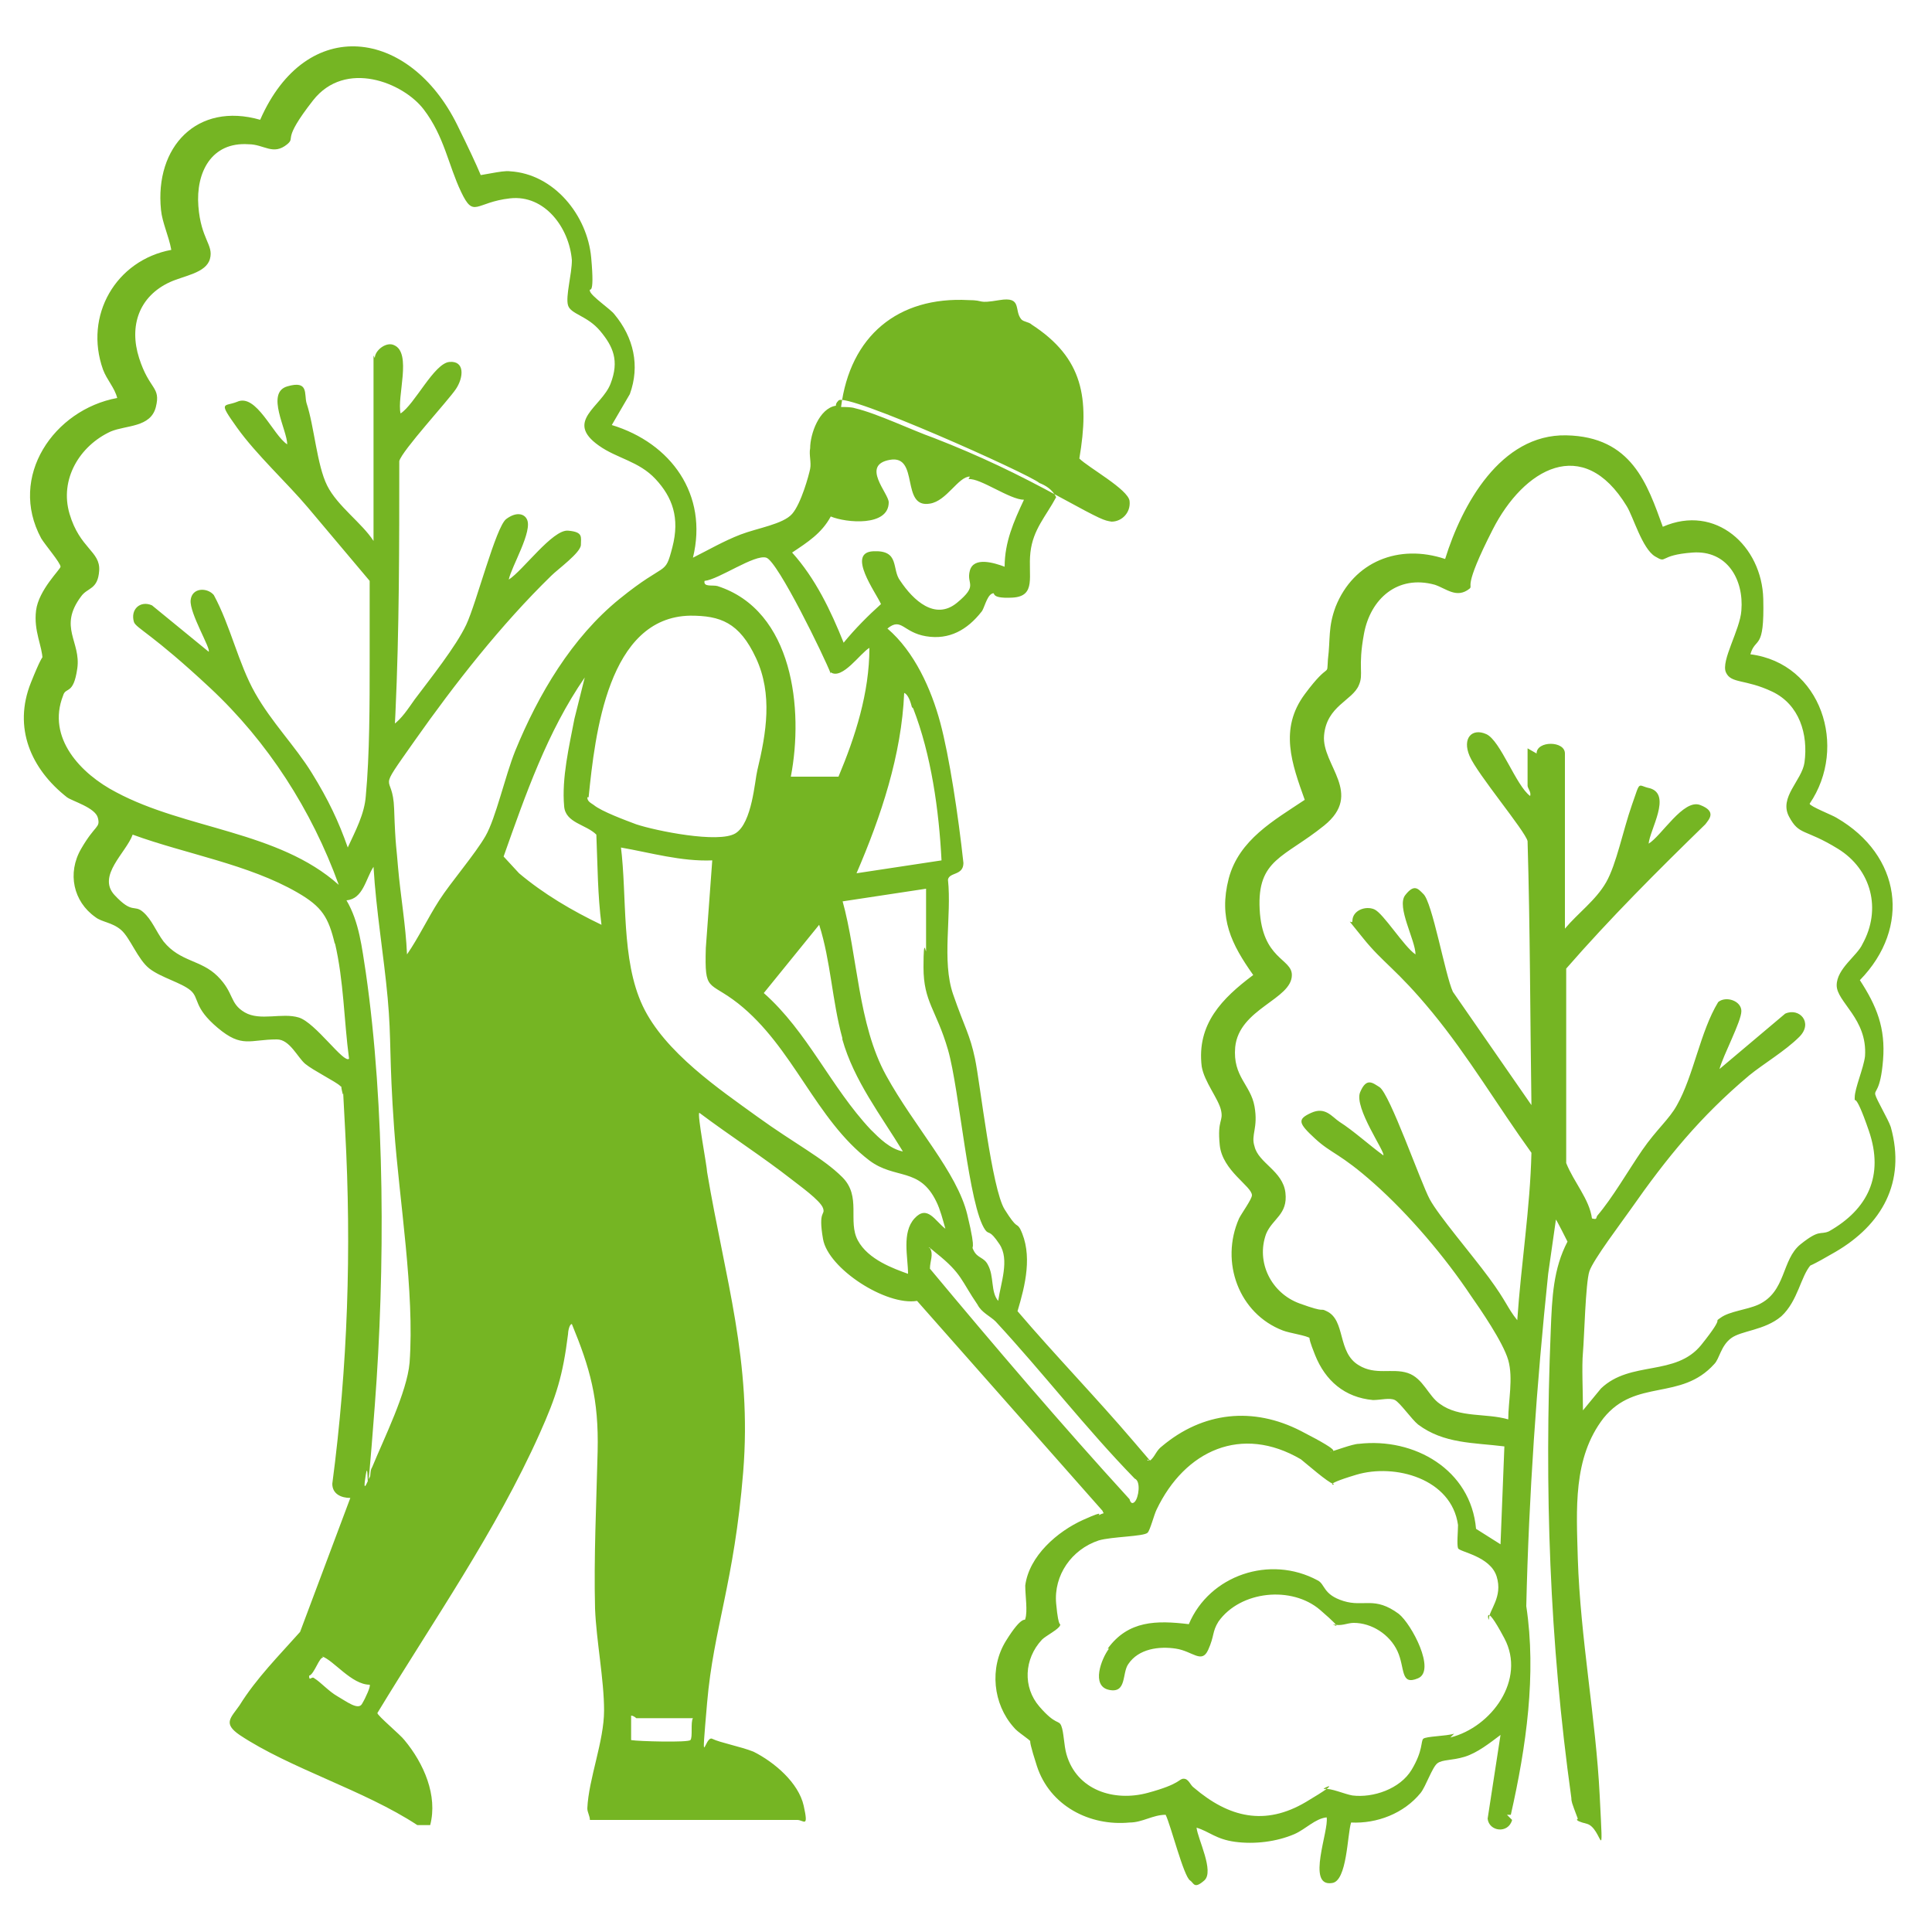 <?xml version="1.0" encoding="UTF-8"?>
<svg id="Layer_1" xmlns="http://www.w3.org/2000/svg" version="1.1" viewBox="0 0 150 150">
  <!-- Generator: Adobe Illustrator 29.7.0, SVG Export Plug-In . SVG Version: 2.1.1 Build 138)  -->
  <defs>
    <style>
      .st0 {
        fill: #75b523;
      }
    </style>
  </defs>
  <path class="st0" d="M117.4,141.3c-.3,1.1-1.8.9-1.9-.1l1-6.5c-.8.6-1.8,1.4-2.8,1.7s-1.7.2-2.1.5-.9,1.8-1.3,2.3c-1.3,1.6-3.4,2.4-5.4,2.3-.3.9-.3,4.6-1.5,4.7-2,.3-.2-4.1-.4-5.1-.9.1-1.6.9-2.5,1.3-1.4.6-3.1.8-4.6.6s-2-.8-3-1.1c.1.9,1.4,3.4.6,4.1s-.8.2-1.1,0c-.5-.3-1.5-4.3-1.9-5.1-1,0-1.8.6-2.8.6-3.1.3-6.2-1.3-7.2-4.4s-.2-1.5-.4-1.8-1.1-.8-1.4-1.2c-1.6-1.8-1.9-4.6-.6-6.7s1.5-1.5,1.5-1.7c.2-.6,0-1.8,0-2.6.3-2.3,2.5-4.2,4.5-5.1s.9-.2,1.3-.4.3,0,.2-.3l-14.4-16.3c-2.4.4-6.9-2.5-7.3-4.8s.2-1.8,0-2.4-1.9-1.8-2.4-2.2c-2.3-1.8-4.8-3.4-7.2-5.2-.2,0,.6,4.2.6,4.6,1.4,8.3,3.5,14.7,2.8,23.3s-2.3,12.1-2.8,17.9-.2,2.5.4,2.8,2.2.6,3.2,1c1.6.8,3.5,2.4,3.9,4.2s0,1.1-.5,1.1h-16.1c0-.3-.2-.6-.2-.9.1-2.3,1.3-5.2,1.3-7.6s-.6-5.4-.7-7.9c-.1-4,.1-8.1.2-12.2s-.6-6.5-2-9.9c-.2,0-.3.6-.3.8-.4,3.2-.9,4.8-2.2,7.7-3.4,7.6-8.3,14.6-12.6,21.7,0,.2,1.8,1.7,2.1,2.1,1.5,1.8,2.6,4.3,2,6.6h-1c-4.1-2.7-9.9-4.4-13.8-7-1.3-.9-.7-1.3,0-2.3,1.3-2.1,3.1-3.9,4.7-5.7l3.9-10.4c-.7,0-1.4-.3-1.4-1.1,1.2-9.1,1.5-18.2,1-27.4s0-2.1-.2-2.9,0-.4-.2-.6c-.3-.3-2.1-1.2-2.7-1.7s-1.2-1.9-2.2-1.9c-2.1,0-2.7.7-4.6-.9s-1.4-2.3-2.1-2.9-2.3-1-3.2-1.7-1.5-2.4-2.2-3-1.5-.6-2-1c-1.7-1.2-2.2-3.4-1.1-5.3s1.5-1.6,1.3-2.4-2-1.3-2.4-1.6c-2.8-2.2-4.2-5.4-2.8-8.9s.9-1.3.9-1.8c0-1-.7-2.2-.5-3.8s1.9-3.2,1.9-3.4c0-.3-1.2-1.7-1.5-2.2-2.6-4.8,1-10,5.9-10.9-.2-.8-.8-1.4-1.1-2.2-1.5-4.2,1-8.5,5.3-9.3-.2-1.1-.7-2.1-.8-3.1-.5-4.9,2.8-8.4,7.7-7,3.6-8.2,11.6-7.1,15.3.4s1.3,3.8,1.5,3.9,2-.4,2.6-.3c3.4.2,6,3.4,6.3,6.7s-.2,2.2-.1,2.6,1.6,1.4,1.9,1.8c1.5,1.8,2,4,1.2,6.2l-1.4,2.4c4.6,1.4,7.5,5.4,6.3,10.3,1.2-.6,2.4-1.3,3.7-1.8s3.3-.8,4-1.6,1.3-3,1.4-3.5-.1-1.1,0-1.6c0-1.1.7-3.1,2-3.3,0-.1,0-.2.2-.4.5-.7,14.8,5.7,15.6,6.4.5.2,1,.5,1.3,1.1-.8,1.5-1.8,2.5-2,4.3s.5,3.4-1.4,3.5-1.2-.5-1.6-.3-.6,1.2-.8,1.4c-1.1,1.4-2.5,2.2-4.3,1.9s-1.9-1.5-3-.6c2.1,1.8,3.4,4.7,4.1,7.3s1.4,7.2,1.8,10.9c0,1-1.1.7-1.2,1.3.3,2.8-.5,6.3.4,8.9s1.3,3.1,1.7,5,1.3,10.1,2.3,11.7.9,1,1.2,1.5c1,2,.4,4.4-.2,6.4,2.9,3.4,6.1,6.7,9,10.1s.9,1,1.1,1.5c.2,0,.2,0,.3-.1.3-.3.4-.7.8-1,3.2-2.7,7.1-3.1,10.8-1.2s2.2,1.5,2.3,1.6c.2,0,1.7-.6,2.2-.6,4.3-.5,8.7,2,9.1,6.6l1.9,1.2.3-7.6c-2.4-.3-4.7-.2-6.7-1.7-.5-.4-1.4-1.7-1.8-1.9s-1.1,0-1.7,0c-2.2-.2-3.7-1.5-4.5-3.5s-.2-1.1-.4-1.3-1.6-.4-2.1-.6c-3.4-1.3-4.9-5.3-3.4-8.7.2-.4,1-1.5,1-1.8,0-.7-2.3-1.9-2.5-3.9s.3-1.8.1-2.7-1.3-2.2-1.5-3.4c-.4-3.3,1.6-5.3,4-7.1-1.7-2.4-2.7-4.4-1.9-7.5.8-3,3.5-4.5,5.9-6.1-1-2.8-2-5.5,0-8.2s1.7-1.2,1.8-2.7c.2-1.6,0-2.5.6-4.1,1.4-3.5,4.9-4.9,8.5-3.7,1.3-4.2,4.3-9.7,9.4-9.6s6.3,3.8,7.5,7.1c4.1-1.8,7.7,1.5,7.8,5.6s-.6,2.9-1,4.3c5.5.7,7.6,7.2,4.6,11.6,0,.2,1.8.9,2.1,1.1,5,2.9,5.8,8.5,1.8,12.6,1.3,2,2,3.7,1.8,6.2s-.7,2.3-.6,2.7,1,1.9,1.2,2.5c1.2,4.3-.7,7.6-4.3,9.7s-1.5.5-1.9,1c-.8.9-1,2.8-2.3,4-1.3,1.1-3.1,1.1-3.9,1.7s-.9,1.6-1.3,2c-2.6,2.9-6.1,1.1-8.6,4.2-2.4,3.1-2.1,7.1-2,10.9.2,6.2,1.4,12.4,1.7,18.4s.2,2.5-1,2.2-.6-.4-.7-.4c-.1-.3-.2-.5-.3-.8s-.2-.5-.2-.8c-1.7-12.2-2.1-24-1.6-36.3.1-2.6.2-4.8,1.3-6.9,0,0-.9-1.8-.9-1.7-.2,1.4-.4,2.8-.6,4.2-.9,8.6-1.5,17.2-1.7,25.8.8,5.3,0,10.9-1.2,16.2h-.3ZM86.3,40.5c.8,0,1.5-.7,1.4-1.6s-3.2-2.6-3.9-3.3c.8-4.7.3-7.8-3.7-10.4-.2-.2-.6-.2-.8-.4-.6-.7.1-1.8-1.7-1.5s-1.1,0-2.4,0c-5.5-.3-9.2,2.8-9.9,8.3.4,0,.8,0,1.1.1,1.7.4,4.4,1.7,6.1,2.3,3.6,1.4,6.5,2.8,9.8,4.6s3.4,1.8,4,1.9ZM119.3,58.5c0-1,2.2-1,2.2,0v13.6c1-1.2,2.4-2.2,3.2-3.6s1.3-4,2-6,.4-1.5,1.4-1.3c1.7.5,0,3.2-.1,4.3,1-.6,2.7-3.5,4-3s.7,1.1.4,1.5c-3.7,3.6-7.4,7.3-10.8,11.2v15.1c.6,1.5,1.8,2.8,2,4.3.4.1.3,0,.4-.2,1.2-1.4,2.4-3.5,3.5-5.1s2.1-2.4,2.7-3.5c1.3-2.3,1.8-5.7,3.2-8,.6-.5,1.8-.1,1.8.7s-1.4,3.4-1.7,4.5l5.1-4.3c1.1-.5,2.2.7,1.1,1.8s-2.8,2.1-3.9,3c-3.8,3.2-6.4,6.4-9.2,10.4-.7,1-2.9,3.9-3.2,4.8s-.4,5.2-.5,6.3,0,3,0,4.5l1.4-1.7c2.3-2.2,5.8-.9,7.8-3.4s.8-1.6,1.5-2.1,2-.6,2.9-1c2.2-1,1.8-3.5,3.3-4.7s1.5-.7,2.2-1c3-1.7,4.3-4.3,3.1-7.8s-1.1-1.9-1.1-2.6.7-2.3.8-3.2c.2-2.9-2.2-4.2-2.2-5.5s1.6-2.3,2-3.2c1.5-2.7.7-5.8-1.9-7.4s-3-1-3.8-2.5,1-2.8,1.2-4.2c.3-2.2-.4-4.5-2.5-5.5s-3.2-.6-3.6-1.5,1.1-3.3,1.2-4.8c.2-2.4-1.1-4.7-3.8-4.5s-1.9.9-2.9.3-1.7-3.1-2.2-3.9c-3.4-5.6-8-2.9-10.4,1.8s-1.5,4.3-1.8,4.6c-1,.8-1.8,0-2.7-.3-2.9-.8-5,1.1-5.5,3.8s0,3.1-.4,4c-.5,1.2-2.5,1.6-2.7,3.9s3.1,4.5,0,7-5.2,2.6-5,6.5,2.5,3.8,2.5,5.1c0,1.9-4.1,2.6-4.4,5.6-.2,2.3,1.2,2.9,1.5,4.6s-.3,2.2,0,3.1c.3,1.3,2.2,1.9,2.4,3.6s-1,2-1.5,3.2c-.8,2.2.4,4.6,2.6,5.4s1.5.3,2.1.6c1.5.7.8,3.2,2.5,4.2,1.3.8,2.6.2,3.8.6s1.6,1.8,2.5,2.4c1.5,1.1,3.6.7,5.3,1.2,0-1.4.4-3.2,0-4.6s-2.2-4-2.9-5c-2-3-4.8-6.3-7.5-8.7s-3.3-2.3-4.6-3.5-1.4-1.5-.3-2,1.6.3,2.2.7c1.1.7,2.3,1.8,3.4,2.6.2-.2-2.3-3.7-1.8-4.9s1-.7,1.5-.4c.8.5,3.2,7.4,3.9,8.7s3.2,4.2,4.6,6.1,1.4,2.3,2.2,3.3c.3-4.4,1-8.7,1.1-13-2.6-3.6-4.9-7.5-7.7-10.9s-3.8-3.8-5.4-5.8-.8-.9-.8-1.3c0-.8,1-1.2,1.7-.9s2.3,2.9,3.2,3.5c0-1.1-1.5-3.7-.8-4.6s1-.5,1.4-.1c.7.6,1.7,6.3,2.3,7.6l6.1,8.8c-.1-6.8-.1-13.7-.3-20.5-.2-.8-3.9-5.2-4.5-6.6s.2-2.2,1.3-1.7,2.3,4,3.4,4.8c.1-.3-.2-.6-.2-.8,0-.9,0-1.9,0-2.9ZM29.1,27.8c0-.6.9-1.3,1.5-1,1.4.6.2,4,.5,5.3,1.1-.7,2.6-3.9,3.8-4s1.1,1.2.5,2.1-4.2,4.8-4.4,5.6c0,6.5,0,13.1-.3,19.6s-.2.6-.2.9c.7-.5,1.2-1.3,1.7-2,1.2-1.6,3.2-4.1,4-5.8s2.3-7.6,3.1-8.2,1.4-.4,1.6,0c.5.9-1.2,3.7-1.4,4.7,1.1-.7,3.4-3.9,4.6-3.8s1,.5,1,1.1-1.8,1.9-2.3,2.4c-3.9,3.8-7.5,8.4-10.6,12.8s-1.7,2.3-1.6,5.3.2,3.1.3,4.5c.2,2.3.6,4.5.7,6.8.9-1.3,1.6-2.8,2.5-4.2s2.8-3.6,3.6-5,1.5-4.6,2.3-6.6c1.8-4.4,4.4-8.8,8.1-11.8s3.5-1.7,4.1-4,0-3.9-1.3-5.3-3-1.6-4.4-2.6c-2.7-1.9.2-3,.9-4.8s.2-2.9-.8-4.1-2.3-1.3-2.5-2,.3-2.4.3-3.5c-.2-2.5-2.1-5.1-4.8-4.8s-2.8,1.6-3.8-.5-1.3-4.3-2.9-6.4-6.1-3.9-8.6-.7-1.3,2.8-2,3.4c-1.1.9-1.8,0-3,0-2.9-.2-4.1,2.2-3.9,4.8s1.2,3,.9,4.1-2,1.3-3.1,1.8c-2.4,1.1-3.2,3.4-2.4,5.9s1.7,2.2,1.3,3.8-2.3,1.4-3.5,1.9c-2.4,1.1-4,3.7-3.2,6.4s2.4,2.9,2.3,4.4-.9,1.3-1.4,2c-1.8,2.4,0,3.5-.3,5.6s-.9,1.4-1.1,2.1c-1.3,3.3,1.4,6.1,4.1,7.5,5.4,2.9,12.6,3,17.3,7.2-2.1-5.8-5.5-11.1-10-15.3s-5.7-4.6-5.9-5.1c-.3-1,.5-1.7,1.4-1.3l4.4,3.6c.2-.2-1.5-3-1.4-4s1.3-1,1.8-.4c1.3,2.4,1.9,5.3,3.2,7.6s3.1,4.1,4.4,6.2,2.1,3.8,2.8,5.8c.6-1.3,1.3-2.6,1.4-4,.3-3.2.3-7.2.3-10.5s0-4.1,0-6.2c-1.6-1.9-3.2-3.8-4.8-5.7s-4-4.1-5.5-6.2-1-1.6,0-2c1.5-.7,2.8,2.6,3.9,3.3,0-1.1-1.7-4,0-4.5s1.3.6,1.5,1.3c.6,1.8.8,4.8,1.6,6.4s2.7,2.9,3.6,4.3v-14.4ZM112.6,134.9c3.2-.8,5.9-4.5,4.2-7.7s-1.2-1.1-1.2-1.5c0-.7,1.1-1.7.6-3.3s-2.9-1.9-3-2.2,0-1.3,0-1.8c-.5-3.6-4.9-4.8-7.9-3.9s-1.4.8-1.8.7-2-1.5-2.5-1.9c-4.6-2.7-9-.7-11.2,3.9-.2.4-.5,1.6-.7,1.8-.3.3-2.8.3-3.8.6-2.1.7-3.5,2.7-3.3,4.9s.4,1.4.3,1.7-1.1.8-1.4,1.1c-1.4,1.5-1.5,3.7-.2,5.2s1.5,1,1.7,1.5.2,1.5.4,2.2c.8,2.8,3.7,3.7,6.3,3s2.4-1.1,2.8-1.1.5.5.8.7c2.7,2.3,5.5,3,8.7,1.1s1.1-1,1.4-1c.5-.1,1.6.4,2.2.5,1.6.2,3.7-.5,4.6-2s.7-2.2.9-2.4,1.8-.2,2.4-.4ZM48.2,65.7c.5,3.9,0,8.8,1.7,12.4s6,6.5,8.9,8.6,5.1,3.2,6.6,4.7.4,3.4,1.2,4.9,2.8,2.2,3.9,2.6c0-1.3-.5-3.2.5-4.3s1.6.2,2.4.8c-.2-.7-.4-1.5-.7-2.1-1.3-2.7-3.2-1.7-5.2-3.2-4.2-3.2-5.9-8.8-10.2-12.2-2.3-1.8-2.6-.8-2.5-4.3l.5-6.8c-2.4.1-4.8-.6-7.1-1ZM45.6,61.9c0,.3.2.4.5.6.6.5,2.5,1.2,3.3,1.5,1.5.5,6.4,1.5,7.7.7s1.5-4.1,1.7-4.9c.7-2.9,1.2-5.9-.1-8.7s-2.8-3.3-5.1-3.3c-6.4.1-7.4,9.2-7.9,14.1ZM26,73.3c-.5-2.1-1-2.9-2.9-4-3.8-2.2-8.7-3-12.8-4.5-.5,1.4-2.8,3.2-1.4,4.7s1.5.7,2.2,1.3,1,1.5,1.6,2.3c1.3,1.6,2.9,1.4,4.2,2.7s.9,2.1,2.1,2.8,2.9,0,4.2.4,3.5,3.6,3.9,3.2c-.4-3-.4-6-1.1-9ZM65.4,69.9c1.2,4.3,1.2,9.6,3.4,13.6s5.5,7.5,6.3,10.8.2,2.2.5,2.8.8.5,1.1,1.1c.5.9.2,2.1.8,2.8.2-1.4.9-3.2.1-4.4s-.8-.7-1.1-1.1c-1.3-1.8-2-10.9-2.9-14s-1.9-3.7-1.9-6.4.2-.9.2-1.3c0-1.6,0-3.2,0-4.8l-6.6,1ZM75.3,37c-.9,0-1.8,1.9-3.1,2.1-2.3.4-.8-3.8-3.1-3.4s-.1,2.6-.1,3.3c0,1.9-3.3,1.6-4.5,1.1-.7,1.3-1.8,2-3,2.8,1.8,2,3,4.5,4,7,.9-1.1,1.9-2.1,2.9-3-.4-.9-2.7-4-.6-4.1s1.4,1.4,2.1,2.3c1,1.5,2.7,3.1,4.4,1.7s.7-1.4,1-2.5,1.9-.6,2.7-.3c0-1.9.7-3.5,1.5-5.2-1.1,0-3.4-1.7-4.3-1.6ZM28.9,113.9c.9-2.2,2.7-5.8,2.9-8.1.4-5.5-.8-12.6-1.2-18.2s-.2-6.8-.5-10.1-.9-6.8-1.1-10.2c-.6.9-.8,2.5-2.1,2.6,1,1.7,1.2,3.7,1.5,5.6,1.5,10.4,1.5,23.1.7,33.6s-.4,3.6-.7,5.4.2.3.3.2,0-.5.2-.8ZM64.5,52.3c-.5-1.3-4.1-8.7-5-9s-3.7,1.7-4.8,1.8c-.1.5.6.3,1,.4,5.9,1.9,6.7,9.6,5.7,14.8h3.7c1.3-3.1,2.4-6.5,2.4-10-.7.4-2.1,2.5-3,1.9ZM46.3,64.8c-.8-.8-2.4-.9-2.5-2.2-.2-2.2.4-4.7.8-6.8l.8-3.2c-2.9,4.2-4.6,9.1-6.3,13.9l1.2,1.3c1.9,1.6,4.1,2.9,6.4,4-.3-2.3-.3-4.6-.4-7ZM65.4,80.6c-.8-2.9-.9-6-1.8-8.8l-4.3,5.3c3.4,3,5.2,7.3,8.3,10.6.7.7,1.5,1.5,2.5,1.7-1.7-2.8-3.8-5.5-4.7-8.7ZM70.8,54.9c-.1-.4-.3-1-.6-1.1-.2,4.8-1.8,9.6-3.7,14l6.6-1c-.2-3.9-.8-8.2-2.2-11.8ZM72.2,96.9c.3.5,0,1,0,1.6,5,6,10.2,12.1,15.5,17.9,0,0,.1.5.4.2s.5-1.6,0-1.8c-3.8-3.9-7.1-8.2-10.8-12.2-.4-.4-1.1-.7-1.4-1.3-1.3-1.9-1.2-2.4-3.2-4s-.2-.5-.6-.4ZM25.1,128.7c-.3-.1-.7,1.3-1.1,1.4,0,.5.2,0,.4.2.5.3,1.1,1,1.8,1.4s1.6,1.1,1.9.6.7-1.4.6-1.5c-1.4,0-2.8-1.9-3.7-2.2ZM49.4,133.4c0,0-.2-.2-.4-.2v1.9c.6.1,4.4.2,4.6,0s0-1.4.2-1.7h-4.3ZM86.1,128c-.6.8-1.4,2.9,0,3.2s1-1.3,1.5-2c.8-1.2,2.4-1.4,3.7-1.2s2,1.2,2.5.1.3-1.4.8-2.2c1.7-2.4,5.7-2.8,7.9-.9s.8,1,1,1.1c.6.2,1.1-.1,1.6-.1,1.4,0,2.8.9,3.4,2.2s.2,2.7,1.6,2.1-.5-4.2-1.5-5c-1.9-1.4-2.7-.5-4.3-1s-1.4-1.3-2-1.6c-3.7-2-8.4-.4-10,3.4-2.5-.3-4.7-.3-6.3,1.9Z"/>
</svg>
